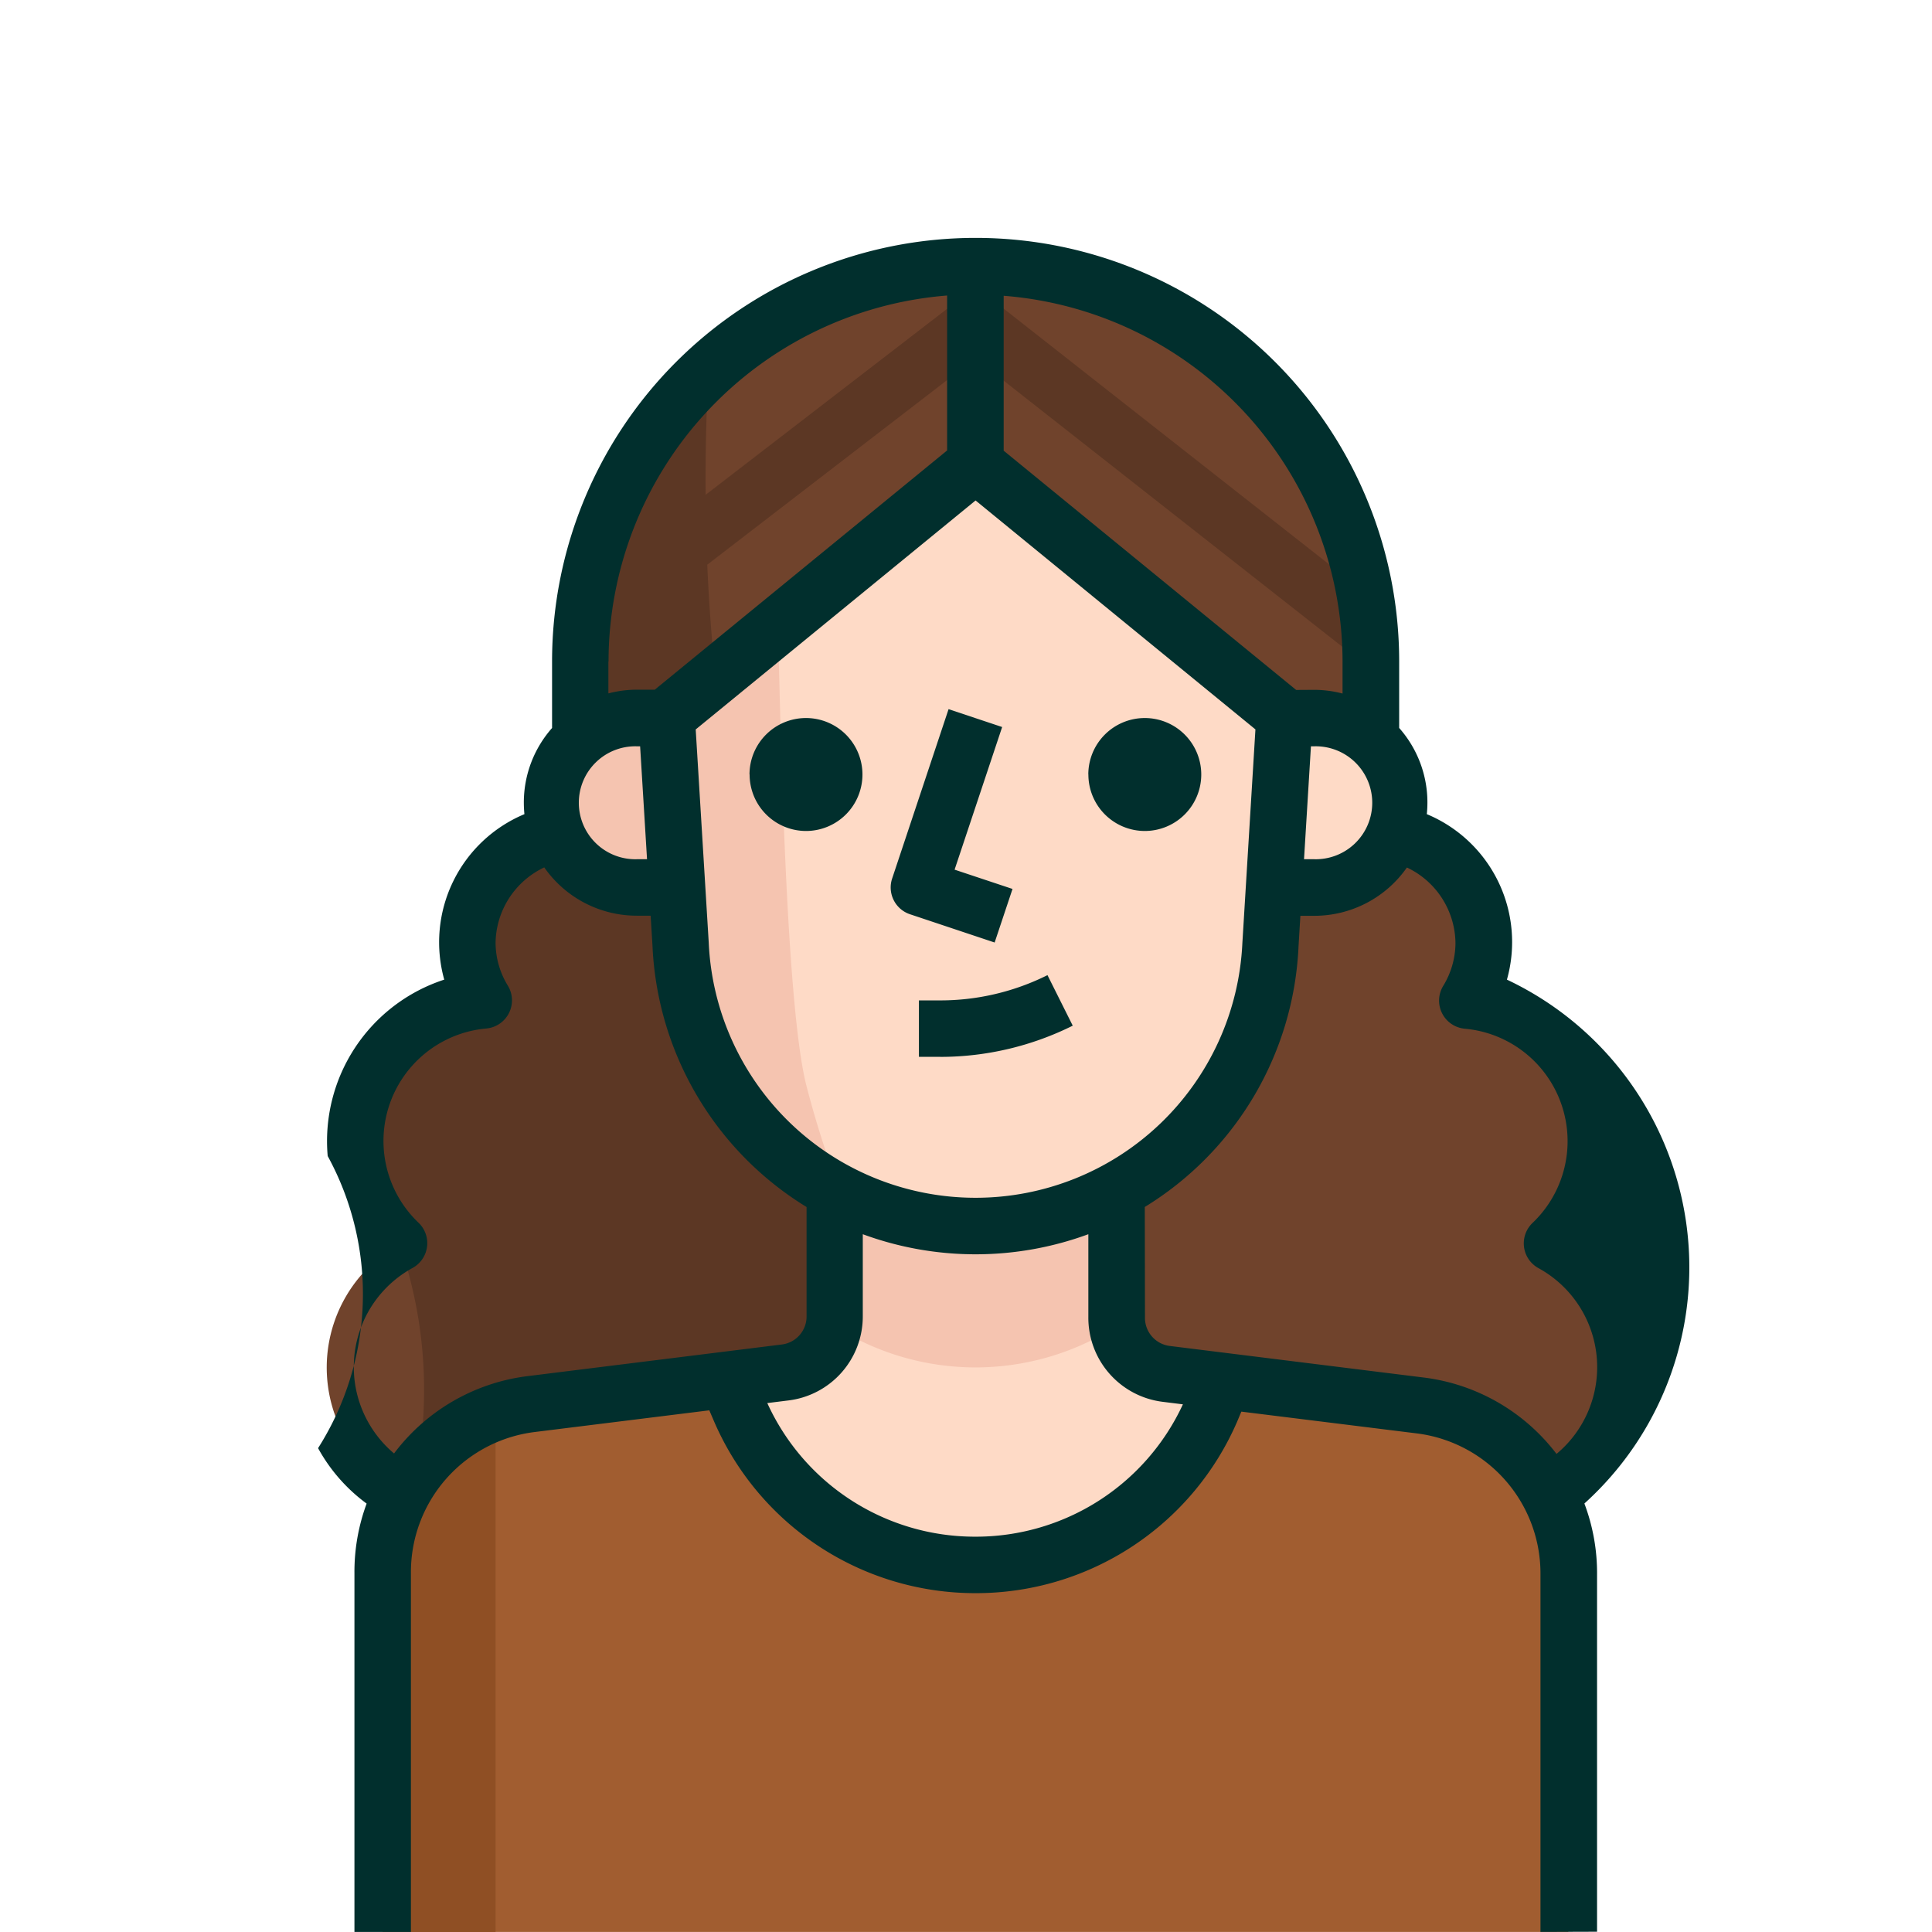 <svg id="f-12" xmlns="http://www.w3.org/2000/svg" width="52" height="52" viewBox="0 0 52 52">
  <rect id="Rectangle_443" data-name="Rectangle 443" width="52" height="52" fill="none"/>
  <g id="_013-woman-3" data-name="013-woman-3" transform="translate(8 6.406)">
    <path id="Tracé_3839" data-name="Tracé 3839" d="M62.2,41.649a3.8,3.8,0,0,1-.312-6.793,3.8,3.8,0,0,1,2.28-6.535,2.99,2.99,0,0,1-.448-1.55,3.04,3.04,0,0,1,3.04-3.04V19.171A10.638,10.638,0,0,1,77.4,8.533h0A10.638,10.638,0,0,1,88.04,19.171v4.559a3.04,3.04,0,0,1,3.04,3.04,2.993,2.993,0,0,1-.441,1.52,3.8,3.8,0,0,1,2.28,6.535,3.8,3.8,0,0,1-.319,6.824Z" transform="translate(-59.145 -7.773)" fill="#70432c"/>
    <path id="Union_98" data-name="Union 98" d="M988.3,1453.793a11.931,11.931,0,0,0-1.482-9.234,3.8,3.8,0,0,1,3.443-4.125,2.993,2.993,0,0,1-.44-1.52,3.039,3.039,0,0,1,3.039-3.039v-4.559a10.638,10.638,0,0,1,3.45-7.826c-.054.965-.09,2.094-.08,3.34l6.8-5.237.464.6.47-.6,10.637,8.358-.939,1.2-10.173-7.993-7.215,5.553c.319,7.321,2.332,17.54,10.261,23.882.5.44,1.011.821,1.519,1.2Z" transform="translate(-985.238 -1419.918)" fill="#5c3724"/>
    <path id="Tracé_3841" data-name="Tracé 3841" d="M342.871,145.067h-1.52v4.559h1.52a2.28,2.28,0,1,0,0-4.559Z" transform="translate(-315.496 -132.149)" fill="#fedac6"/>
    <path id="Tracé_3843" data-name="Tracé 3843" d="M104.736,346.005l-5.274-.661-.334.76a6.915,6.915,0,0,1-12.705,0l-.334-.76-5.274.661a4.559,4.559,0,0,0-4,4.559v9.62h31.915v-9.651A4.56,4.56,0,0,0,104.736,346.005Z" transform="translate(-74.519 -314.591)" fill="#a15d30"/>
    <path id="Tracé_3844" data-name="Tracé 3844" d="M187.613,292.238a6.908,6.908,0,0,0,6.353-4.187l.334-.76-1.52-.19a1.52,1.52,0,0,1-1.33-1.52V281.6h-7.637v3.974a1.52,1.52,0,0,1-1.33,1.52l-1.558.19.334.76A6.907,6.907,0,0,0,187.613,292.238Z" transform="translate(-169.356 -256.524)" fill="#fedac6"/>
    <path id="Tracé_3845" data-name="Tracé 3845" d="M220.951,285.81V281.6h-7.6v4.21A7.05,7.05,0,0,0,220.951,285.81Z" transform="translate(-198.895 -256.524)" fill="#f5c4b0"/>
    <path id="Tracé_3846" data-name="Tracé 3846" d="M76.818,362.9v9.179h3.04V358.4C77.578,359.16,76.818,360.68,76.818,362.9Z" transform="translate(-74.519 -326.485)" fill="#8f4f24"/>
    <path id="Tracé_3847" data-name="Tracé 3847" d="M178.87,75.106l-.418,6.079a7.948,7.948,0,0,1-7.941,7.6h0a7.948,7.948,0,0,1-7.941-7.6l-.418-6.079,8.359-6.839Z" transform="translate(-152.255 -62.188)" fill="#fedac6"/>
    <path id="Union_99" data-name="Union 99" d="M989.457,1430.18l-.1-1.519h-1.074a2.28,2.28,0,0,1,0-4.559h.76l3.039-2.508c.091,4.027.258,10.381.76,12.387a27.478,27.478,0,0,0,.927,2.91A7.932,7.932,0,0,1,989.457,1430.18Z" transform="translate(-979.142 -1411.183)" fill="#f5c4b0"/>
    <path id="Union_97" data-name="Union 97" d="M1019.462,1467.186v-9.612a3.8,3.8,0,0,0-3.33-3.806l-4.721-.586-.1.239a7.658,7.658,0,0,1-7.047,4.647h-.008a7.657,7.657,0,0,1-7.047-4.647l-.118-.274-4.7.584a3.8,3.8,0,0,0-3.331,3.8v9.656h-1.52v-9.65a5.294,5.294,0,0,1,.328-1.88,4.579,4.579,0,0,1-1.307-1.492,7.739,7.739,0,0,0,.259-7.862,4.57,4.57,0,0,1,3.137-4.748,3.737,3.737,0,0,1,2.158-4.454,3.069,3.069,0,0,1-.016-.31,3.028,3.028,0,0,1,.76-2.009v-1.791a11.4,11.4,0,1,1,22.8,0v1.79a3.026,3.026,0,0,1,.76,2.009,3.068,3.068,0,0,1-.016.311,3.729,3.729,0,0,1,2.156,4.454,8.563,8.563,0,0,1,2.085,14.1,5.308,5.308,0,0,1,.341,1.919v9.607Zm-15.209-10.638h.007a6.142,6.142,0,0,0,5.578-3.562l-.545-.068a2.281,2.281,0,0,1-2-2.28v-2.231a8.79,8.79,0,0,1-6.071,0v2.2a2.277,2.277,0,0,1-2,2.274l-.57.071A6.139,6.139,0,0,0,1004.252,1456.548Zm4.564-5.9a.762.762,0,0,0,.664.766l6.837.85a5.311,5.311,0,0,1,3.576,2.056,3.038,3.038,0,0,0-.486-5,.76.76,0,0,1-.159-1.217,3.039,3.039,0,0,0-1.823-5.227.76.76,0,0,1-.581-1.154,2.233,2.233,0,0,0,.329-1.134,2.276,2.276,0,0,0-1.307-2.051,3.039,3.039,0,0,1-2.493,1.3H1013l-.049.806a8.677,8.677,0,0,1-4.139,7.031Zm-17.478-10.055a2.22,2.22,0,0,0,.329,1.123.76.76,0,0,1-.58,1.154,3.039,3.039,0,0,0-1.824,5.227.761.761,0,0,1-.159,1.218,3.038,3.038,0,0,0-1.21,4.124,3.044,3.044,0,0,0,.711.869,5.312,5.312,0,0,1,3.6-2.082l6.839-.851a.759.759,0,0,0,.664-.76v-2.94a8.692,8.692,0,0,1-4.148-7.048l-.049-.793h-.37a3.037,3.037,0,0,1-2.493-1.3A2.283,2.283,0,0,0,991.338,1440.589Zm5.736-.045a7.189,7.189,0,0,0,14.364.013l.351-5.741-7.532-6.162-7.533,6.163Zm16.3-2.234a1.52,1.52,0,1,0,0-3.039h-.091l-.186,3.039Zm-18.237,0h.277l-.186-3.039h-.091a1.52,1.52,0,1,0,0,3.039Zm18.237-4.559a3.04,3.04,0,0,1,.76.1v-.856a9.892,9.892,0,0,0-9.121-9.85v4.169l7.872,6.44Zm-19-.76v.856a3.033,3.033,0,0,1,.76-.1h.488l7.869-6.439v-4.17A9.892,9.892,0,0,0,994.379,1432.992Zm8.935,10.638h-.577v-1.519h.58a6.463,6.463,0,0,0,2.88-.68l.68,1.36a8,8,0,0,1-3.561.84Zm-.818-3.838a.76.76,0,0,1-.48-.961l1.519-4.559,1.442.481-1.28,3.839,1.559.519-.481,1.442Zm4.8-3.761a1.52,1.52,0,1,1,1.52,1.52A1.52,1.52,0,0,1,1007.294,1436.031Zm-9.119,0a1.52,1.52,0,1,1,1.52,1.52A1.52,1.52,0,0,1,998.176,1436.031Z" transform="translate(-986 -1421.594)" fill="#012f2d"/>
  </g>
</svg>
